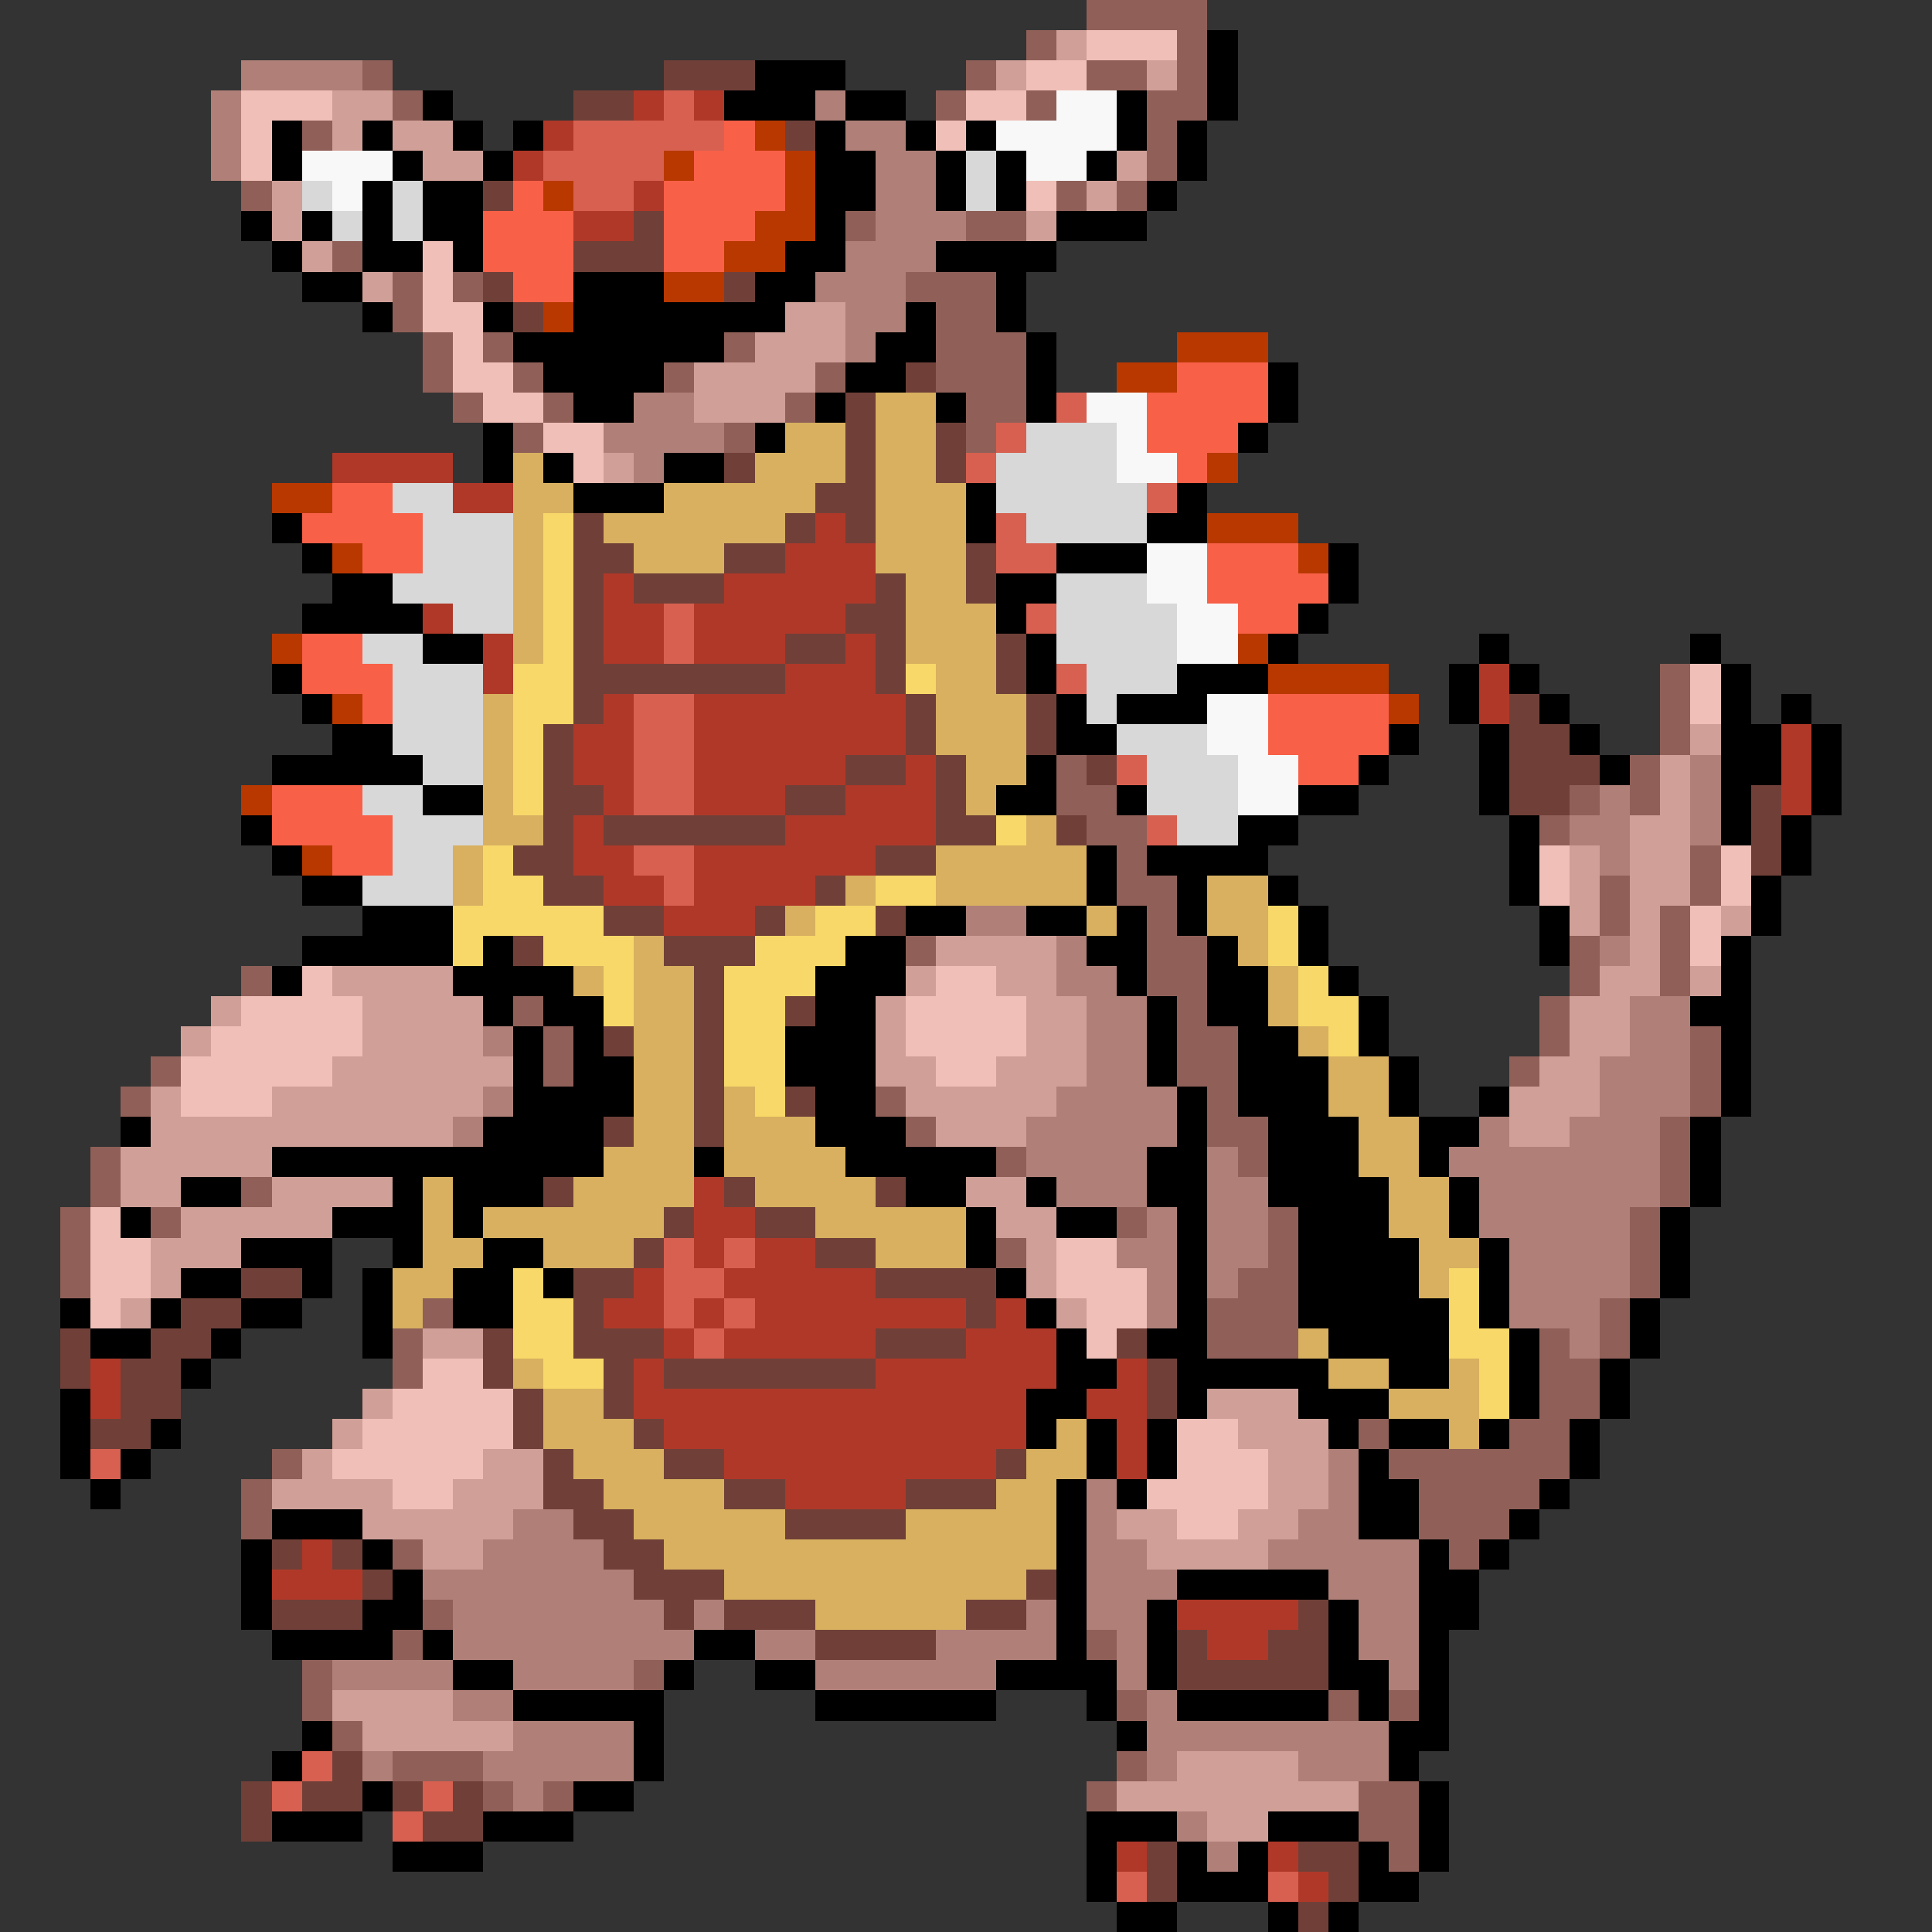 <svg xmlns="http://www.w3.org/2000/svg" viewBox="0 -0.5 64 64" shape-rendering="crispEdges">
<rect x="0" y="-0.5" width="64" height="64" fill="#333333" stroke="none"/>
<path stroke="#906058" d="M36 0h4M34 1h1M39 1h1M12 2h1M32 2h1M36 2h2M39 2h1M13 3h1M31 3h1M34 3h1M38 3h2M10 4h1M38 4h1M38 5h1M8 6h1M35 6h1M37 6h1M28 7h1M32 7h2M11 8h1M13 9h1M15 9h1M30 9h3M13 10h1M31 10h2M14 11h1M16 11h1M24 11h1M31 11h3M14 12h1M17 12h1M22 12h1M27 12h1M31 12h3M15 13h1M18 13h1M26 13h1M32 13h2M17 14h1M24 14h1M32 14h1M55 22h1M55 23h1M55 24h1M35 25h1M54 25h1M35 26h2M52 26h1M54 26h1M36 27h2M51 27h1M37 28h1M56 28h1M37 29h2M53 29h1M56 29h1M38 30h1M53 30h1M55 30h1M30 31h1M38 31h2M52 31h1M55 31h1M8 32h1M38 32h2M52 32h1M55 32h1M17 33h1M39 33h1M51 33h1M18 34h1M39 34h2M51 34h1M56 34h1M5 35h1M18 35h1M39 35h2M50 35h1M56 35h1M4 36h1M29 36h1M40 36h1M56 36h1M30 37h1M40 37h2M55 37h1M3 38h1M33 38h1M41 38h1M55 38h1M3 39h1M8 39h1M55 39h1M2 40h1M5 40h1M37 40h1M42 40h1M54 40h1M2 41h1M33 41h1M42 41h1M54 41h1M2 42h1M41 42h2M54 42h1M14 43h1M40 43h3M53 43h1M13 44h1M40 44h3M51 44h1M53 44h1M13 45h1M51 45h2M51 46h2M45 47h1M50 47h2M9 48h1M46 48h6M8 49h1M47 49h4M8 50h1M47 50h3M13 51h1M48 51h1M14 53h1M13 54h1M36 54h1M10 55h1M21 55h1M10 56h1M37 56h1M44 56h1M46 56h1M11 57h1M13 58h3M37 58h1M16 59h1M18 59h1M36 59h1M45 59h2M45 60h2M46 61h1" />
<path stroke="#d0a098" d="M35 1h1M33 2h1M38 2h1M11 3h2M11 4h1M13 4h2M14 5h2M37 5h1M9 6h1M36 6h1M9 7h1M34 7h1M10 8h1M12 9h1M26 10h2M25 11h3M23 12h4M23 13h3M20 15h1M56 24h1M55 25h1M55 26h1M54 27h2M52 28h1M54 28h2M52 29h1M54 29h2M52 30h1M54 30h1M57 30h1M31 31h4M54 31h1M11 32h4M30 32h1M33 32h2M53 32h2M56 32h1M7 33h1M12 33h4M29 33h1M34 33h2M52 33h2M6 34h1M12 34h4M29 34h1M34 34h2M52 34h2M11 35h6M29 35h2M33 35h3M51 35h2M5 36h1M9 36h7M30 36h5M50 36h3M5 37h10M31 37h3M50 37h2M4 38h5M4 39h2M9 39h4M32 39h2M6 40h5M33 40h2M5 41h3M34 41h1M5 42h1M34 42h1M4 43h1M35 43h1M14 44h2M12 46h1M40 46h3M11 47h1M41 47h3M10 48h1M16 48h2M42 48h2M9 49h4M15 49h3M42 49h2M12 50h5M37 50h2M41 50h2M14 51h2M38 51h4M11 56h4M12 57h5M39 58h4M37 59h8M40 60h2" />
<path stroke="#f0c0b8" d="M36 1h3M34 2h2M8 3h3M32 3h2M8 4h1M31 4h1M8 5h1M34 6h1M14 8h1M14 9h1M14 10h2M15 11h1M15 12h2M16 13h2M18 14h2M19 15h1M56 22h1M56 23h1M51 28h1M57 28h1M51 29h1M57 29h1M56 30h1M56 31h1M10 32h1M31 32h2M8 33h4M30 33h4M7 34h5M30 34h4M6 35h5M31 35h2M6 36h3M3 40h1M3 41h2M35 41h2M3 42h2M35 42h3M3 43h1M36 43h2M36 44h1M14 45h2M13 46h4M12 47h5M39 47h2M11 48h5M39 48h3M13 49h2M38 49h4M39 50h2" />
<path stroke="#000000" d="M40 1h1M25 2h3M40 2h1M14 3h1M24 3h3M28 3h2M37 3h1M40 3h1M9 4h1M12 4h1M15 4h1M17 4h1M27 4h1M30 4h1M32 4h1M37 4h1M39 4h1M9 5h1M13 5h1M16 5h1M27 5h2M31 5h1M33 5h1M36 5h1M39 5h1M12 6h1M14 6h2M27 6h2M31 6h1M33 6h1M38 6h1M8 7h1M10 7h1M12 7h1M14 7h2M27 7h1M35 7h3M9 8h1M12 8h2M15 8h1M26 8h2M31 8h4M10 9h2M19 9h3M25 9h2M33 9h1M12 10h1M16 10h1M19 10h7M30 10h1M33 10h1M17 11h7M29 11h2M34 11h1M18 12h4M28 12h2M34 12h1M42 12h1M19 13h2M27 13h1M31 13h1M34 13h1M42 13h1M16 14h1M25 14h1M41 14h1M16 15h1M18 15h1M22 15h2M19 16h3M32 16h1M39 16h1M9 17h1M32 17h1M38 17h2M10 18h1M35 18h3M44 18h1M11 19h2M33 19h2M44 19h1M10 20h4M33 20h1M43 20h1M14 21h2M34 21h1M42 21h1M49 21h1M56 21h1M9 22h1M34 22h1M39 22h3M48 22h1M50 22h1M57 22h1M10 23h1M35 23h1M37 23h3M48 23h1M51 23h1M57 23h1M59 23h1M11 24h2M35 24h2M46 24h1M49 24h1M52 24h1M57 24h2M60 24h1M9 25h5M34 25h1M45 25h1M49 25h1M53 25h1M57 25h2M60 25h1M14 26h2M33 26h2M37 26h1M43 26h2M49 26h1M57 26h1M60 26h1M8 27h1M41 27h2M50 27h1M57 27h1M59 27h1M9 28h1M36 28h1M38 28h4M50 28h1M59 28h1M10 29h2M36 29h1M39 29h1M42 29h1M50 29h1M58 29h1M12 30h3M30 30h2M34 30h2M37 30h1M39 30h1M43 30h1M51 30h1M58 30h1M10 31h5M16 31h1M28 31h2M36 31h2M40 31h1M43 31h1M51 31h1M57 31h1M9 32h1M15 32h4M27 32h3M37 32h1M40 32h2M44 32h1M57 32h1M16 33h1M18 33h2M27 33h2M38 33h1M40 33h2M45 33h1M56 33h2M17 34h1M19 34h1M26 34h3M38 34h1M41 34h2M45 34h1M57 34h1M17 35h1M19 35h2M26 35h3M38 35h1M41 35h3M46 35h1M57 35h1M17 36h4M27 36h2M39 36h1M41 36h3M46 36h1M49 36h1M57 36h1M4 37h1M16 37h4M27 37h3M39 37h1M42 37h3M47 37h2M56 37h1M9 38h11M23 38h1M28 38h5M38 38h2M42 38h3M47 38h1M56 38h1M6 39h2M13 39h1M15 39h3M30 39h2M34 39h1M38 39h2M42 39h4M48 39h1M56 39h1M4 40h1M11 40h3M15 40h1M32 40h1M35 40h2M39 40h1M43 40h3M48 40h1M55 40h1M8 41h3M13 41h1M16 41h2M32 41h1M39 41h1M43 41h4M49 41h1M55 41h1M6 42h2M10 42h1M12 42h1M15 42h2M18 42h1M33 42h1M39 42h1M43 42h4M49 42h1M55 42h1M2 43h1M5 43h1M8 43h2M12 43h1M15 43h2M34 43h1M39 43h1M43 43h5M49 43h1M54 43h1M3 44h2M7 44h1M12 44h1M35 44h1M38 44h2M44 44h4M50 44h1M54 44h1M6 45h1M35 45h2M39 45h5M46 45h2M50 45h1M53 45h1M2 46h1M34 46h2M39 46h1M43 46h3M50 46h1M53 46h1M2 47h1M5 47h1M34 47h1M36 47h1M38 47h1M44 47h1M46 47h2M49 47h1M52 47h1M2 48h1M4 48h1M36 48h1M38 48h1M45 48h1M52 48h1M3 49h1M35 49h1M37 49h1M45 49h2M51 49h1M9 50h3M35 50h1M45 50h2M50 50h1M8 51h1M12 51h1M35 51h1M47 51h1M49 51h1M8 52h1M13 52h1M35 52h1M39 52h5M47 52h2M8 53h1M12 53h2M35 53h1M38 53h1M44 53h1M47 53h2M9 54h4M14 54h1M23 54h2M35 54h1M38 54h1M44 54h1M47 54h1M15 55h2M22 55h1M25 55h2M33 55h4M38 55h1M44 55h2M47 55h1M17 56h5M27 56h6M36 56h1M39 56h5M45 56h1M47 56h1M10 57h1M21 57h1M37 57h1M46 57h2M9 58h1M21 58h1M46 58h1M12 59h1M19 59h2M47 59h1M9 60h3M16 60h3M36 60h3M42 60h3M47 60h1M13 61h3M36 61h1M39 61h1M41 61h1M45 61h1M47 61h1M36 62h1M39 62h3M45 62h2M37 63h2M42 63h1M44 63h1" />
<path stroke="#b08078" d="M8 2h4M7 3h1M27 3h1M7 4h1M28 4h2M7 5h1M29 5h2M29 6h2M29 7h3M28 8h3M27 9h3M28 10h2M28 11h1M21 13h2M20 14h4M21 15h1M56 25h1M53 26h1M56 26h1M52 27h2M56 27h1M53 28h1M32 30h2M35 31h1M53 31h1M35 32h2M36 33h2M54 33h2M16 34h1M36 34h2M54 34h2M36 35h2M53 35h3M16 36h1M35 36h4M53 36h3M15 37h1M34 37h5M49 37h1M52 37h3M34 38h4M40 38h1M48 38h7M35 39h3M40 39h2M49 39h6M38 40h1M40 40h2M49 40h5M37 41h2M40 41h2M50 41h4M38 42h1M40 42h1M50 42h4M38 43h1M50 43h3M52 44h1M44 48h1M36 49h1M44 49h1M17 50h2M36 50h1M43 50h2M16 51h4M36 51h2M42 51h5M14 52h7M36 52h3M44 52h3M15 53h7M23 53h1M34 53h1M36 53h2M45 53h2M15 54h8M25 54h2M31 54h4M37 54h1M45 54h2M11 55h4M17 55h4M27 55h6M37 55h1M46 55h1M15 56h2M38 56h1M17 57h4M38 57h8M12 58h1M16 58h5M38 58h1M43 58h3M17 59h1M39 60h1M40 61h1" />
<path stroke="#704038" d="M22 2h3M19 3h2M26 4h1M16 6h1M21 7h1M19 8h3M16 9h1M24 9h1M17 10h1M30 12h1M28 13h1M28 14h1M31 14h1M24 15h1M28 15h1M31 15h1M27 16h2M19 17h1M26 17h1M28 17h1M19 18h2M24 18h2M32 18h1M19 19h1M21 19h3M29 19h1M32 19h1M19 20h1M28 20h2M19 21h1M26 21h2M29 21h1M33 21h1M19 22h7M29 22h1M33 22h1M19 23h1M30 23h1M34 23h1M50 23h1M18 24h1M30 24h1M34 24h1M50 24h2M18 25h1M28 25h2M31 25h1M36 25h1M50 25h3M18 26h2M26 26h2M31 26h1M50 26h2M58 26h1M18 27h1M20 27h6M31 27h2M35 27h1M58 27h1M17 28h2M29 28h2M58 28h1M18 29h2M27 29h1M20 30h2M25 30h1M29 30h1M17 31h1M22 31h3M23 32h1M23 33h1M26 33h1M20 34h1M23 34h1M23 35h1M23 36h1M26 36h1M20 37h1M23 37h1M18 39h1M24 39h1M29 39h1M22 40h1M25 40h2M21 41h1M27 41h2M8 42h2M19 42h2M29 42h4M6 43h2M19 43h1M32 43h1M2 44h1M5 44h2M16 44h1M19 44h3M29 44h3M37 44h1M2 45h1M4 45h2M16 45h1M20 45h1M22 45h7M38 45h1M4 46h2M17 46h1M20 46h1M38 46h1M3 47h2M17 47h1M21 47h1M18 48h1M22 48h2M33 48h1M18 49h2M24 49h2M30 49h3M19 50h2M26 50h4M9 51h1M11 51h1M20 51h2M12 52h1M21 52h3M34 52h1M9 53h3M22 53h1M24 53h3M32 53h2M43 53h1M27 54h4M39 54h1M42 54h2M39 55h5M11 58h1M8 59h1M10 59h2M13 59h1M15 59h1M8 60h1M14 60h2M38 61h1M43 61h2M38 62h1M44 62h1M43 63h1" />
<path stroke="#b03828" d="M21 3h1M23 3h1M18 4h1M17 5h1M21 6h1M19 7h2M11 15h4M15 16h2M27 17h1M26 18h3M20 19h1M24 19h5M14 20h1M20 20h2M23 20h5M16 21h1M20 21h2M23 21h3M28 21h1M16 22h1M26 22h3M49 22h1M20 23h1M23 23h7M49 23h1M19 24h2M23 24h7M59 24h1M19 25h2M23 25h5M30 25h1M59 25h1M20 26h1M23 26h3M28 26h3M59 26h1M19 27h1M26 27h5M19 28h2M23 28h6M20 29h2M23 29h4M22 30h3M23 39h1M23 40h2M23 41h1M25 41h2M21 42h1M24 42h5M20 43h2M23 43h1M25 43h7M33 43h1M22 44h1M24 44h5M32 44h3M3 45h1M21 45h1M29 45h6M37 45h1M3 46h1M21 46h13M36 46h2M22 47h12M37 47h1M24 48h9M37 48h1M26 49h4M10 51h1M9 52h3M39 53h4M40 54h2M37 61h1M42 61h1M43 62h1" />
<path stroke="#d86050" d="M22 3h1M19 4h5M18 5h4M19 6h2M35 13h1M33 14h1M32 15h1M38 16h1M33 17h1M33 18h2M22 20h1M34 20h1M22 21h1M35 22h1M21 23h2M21 24h2M21 25h2M37 25h1M21 26h2M38 27h1M21 28h2M22 29h1M22 41h1M24 41h1M22 42h2M22 43h1M24 43h1M23 44h1M3 48h1M10 58h1M9 59h1M14 59h1M13 60h1M37 62h1M42 62h1" />
<path stroke="#f8f8f8" d="M35 3h2M33 4h4M10 5h3M34 5h2M11 6h1M36 13h2M37 14h1M37 15h2M38 18h2M38 19h2M39 20h2M39 21h2M40 23h2M40 24h2M41 25h2M41 26h2" />
<path stroke="#f86048" d="M24 4h1M23 5h3M17 6h1M22 6h4M16 7h3M22 7h3M16 8h3M22 8h2M17 9h2M39 12h3M38 13h4M38 14h3M39 15h1M11 16h2M10 17h4M12 18h2M40 18h3M40 19h4M41 20h2M10 21h2M10 22h3M12 23h1M42 23h4M42 24h4M43 25h2M9 26h3M9 27h4M11 28h2" />
<path stroke="#b83800" d="M25 4h1M22 5h1M26 5h1M18 6h1M26 6h1M25 7h2M24 8h2M22 9h2M18 10h1M39 11h3M37 12h2M40 15h1M9 16h2M40 17h3M11 18h1M43 18h1M9 21h1M41 21h1M42 22h4M11 23h1M46 23h1M8 26h1M10 28h1" />
<path stroke="#d8d8d8" d="M32 5h1M10 6h1M13 6h1M32 6h1M11 7h1M13 7h1M34 14h3M33 15h4M13 16h2M33 16h5M14 17h3M34 17h4M14 18h3M13 19h4M35 19h3M15 20h2M35 20h4M12 21h2M35 21h4M13 22h3M36 22h3M13 23h3M36 23h1M13 24h3M37 24h3M14 25h2M38 25h3M12 26h2M38 26h3M13 27h3M39 27h2M13 28h2M12 29h3" />
<path stroke="#d8b060" d="M29 13h2M26 14h2M29 14h2M17 15h1M25 15h3M29 15h2M17 16h2M22 16h5M29 16h3M17 17h1M20 17h6M29 17h3M17 18h1M21 18h3M29 18h3M17 19h1M30 19h2M17 20h1M30 20h3M17 21h1M30 21h3M31 22h2M16 23h1M31 23h3M16 24h1M31 24h3M16 25h1M32 25h2M16 26h1M32 26h1M16 27h2M34 27h1M15 28h1M31 28h5M15 29h1M28 29h1M31 29h5M40 29h2M26 30h1M36 30h1M40 30h2M21 31h1M41 31h1M19 32h1M21 32h2M42 32h1M21 33h2M42 33h1M21 34h2M43 34h1M21 35h2M44 35h2M21 36h2M24 36h1M44 36h2M21 37h2M24 37h3M45 37h2M20 38h3M24 38h4M45 38h2M14 39h1M19 39h4M25 39h4M46 39h2M14 40h1M16 40h6M27 40h5M46 40h2M14 41h2M18 41h3M29 41h3M47 41h2M13 42h2M47 42h1M13 43h1M43 44h1M17 45h1M44 45h2M48 45h1M18 46h2M46 46h3M18 47h3M35 47h1M48 47h1M19 48h3M34 48h2M20 49h4M33 49h2M21 50h5M30 50h5M22 51h13M24 52h10M27 53h5" />
<path stroke="#f8d868" d="M18 17h1M18 18h1M18 19h1M18 20h1M18 21h1M17 22h2M30 22h1M17 23h2M17 24h1M17 25h1M17 26h1M33 27h1M16 28h1M16 29h2M29 29h2M15 30h5M27 30h2M42 30h1M15 31h1M18 31h3M25 31h3M42 31h1M20 32h1M24 32h3M43 32h1M20 33h1M24 33h2M43 33h2M24 34h2M44 34h1M24 35h2M25 36h1M17 42h1M48 42h1M17 43h2M48 43h1M17 44h2M48 44h2M18 45h2M49 45h1M49 46h1" />
</svg>
